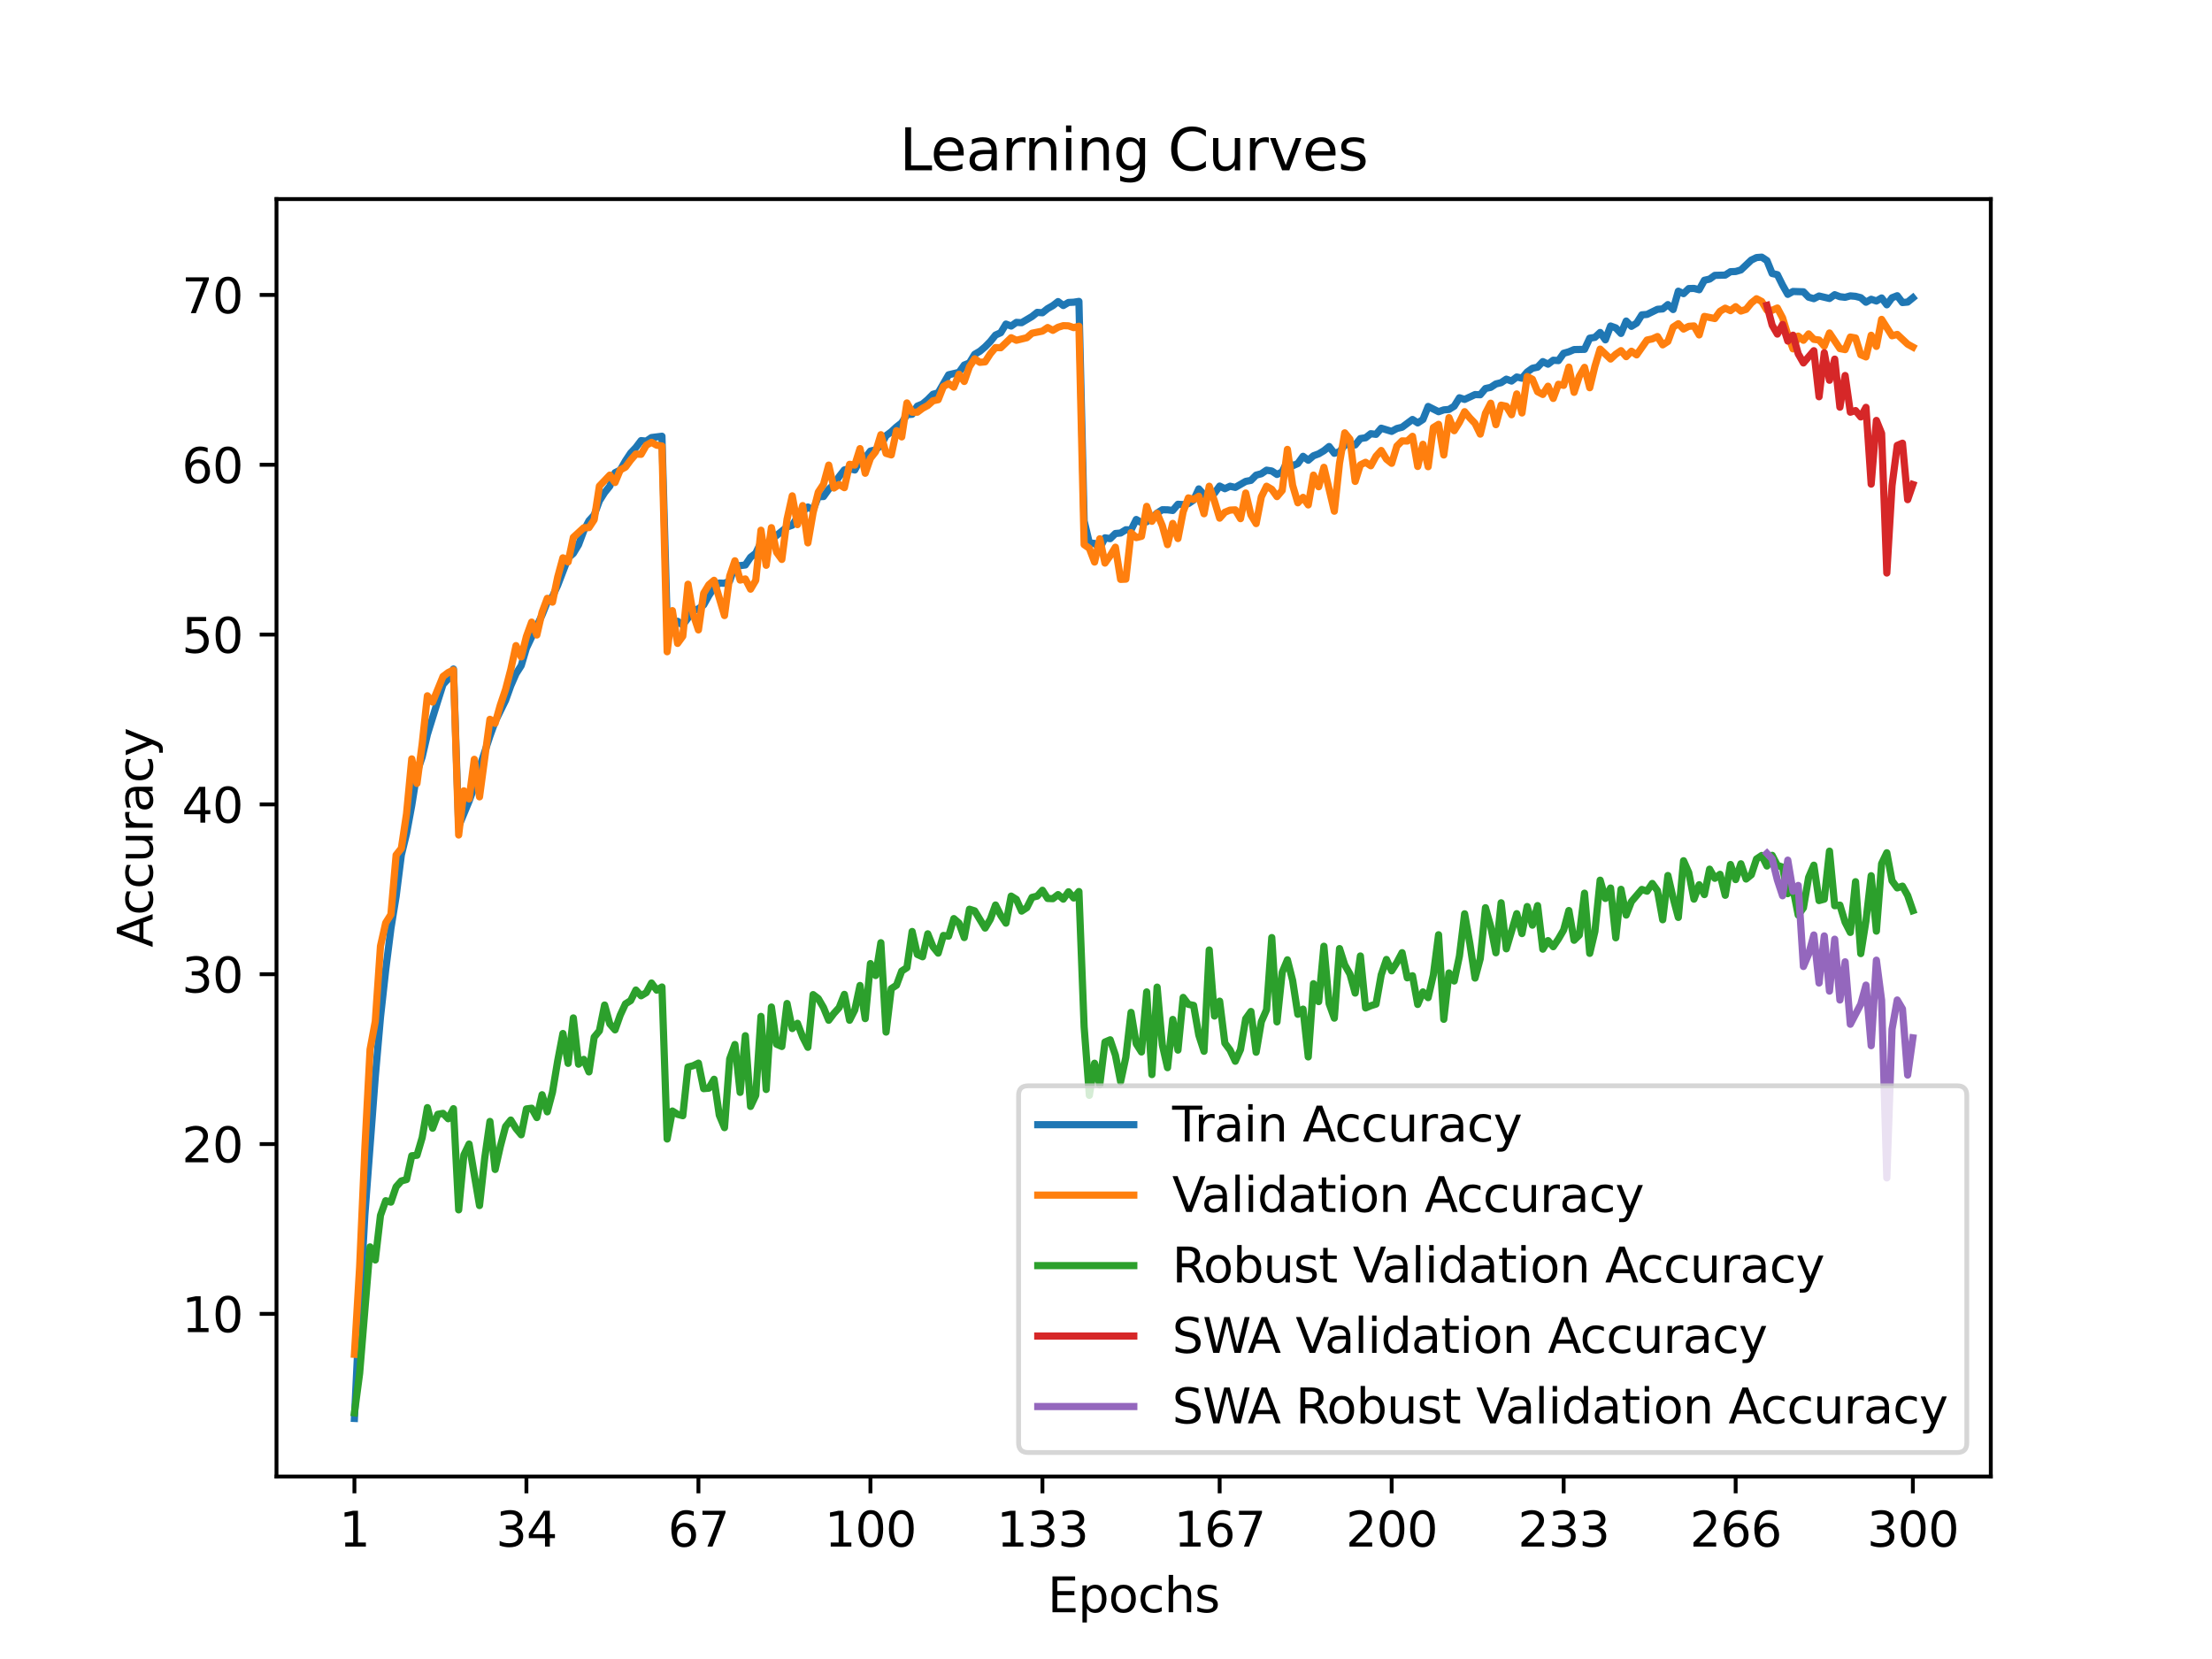 <?xml version="1.0" encoding="utf-8" standalone="no"?>
<!DOCTYPE svg PUBLIC "-//W3C//DTD SVG 1.1//EN"
  "http://www.w3.org/Graphics/SVG/1.1/DTD/svg11.dtd">
<svg xmlns:xlink="http://www.w3.org/1999/xlink" width="460.8pt" height="345.6pt" viewBox="0 0 460.8 345.6" xmlns="http://www.w3.org/2000/svg" version="1.1">
 <defs>
  <style type="text/css">*{stroke-linejoin: round; stroke-linecap: butt}</style>
 </defs>
 <g id="figure_1">
  <g id="patch_1">
   <path d="M 0 345.6 
L 460.8 345.6 
L 460.8 0 
L 0 0 
z
" style="fill: #ffffff"/>
  </g>
  <g id="axes_1">
   <g id="patch_2">
    <path d="M 57.6 307.584 
L 414.72 307.584 
L 414.72 41.472 
L 57.6 41.472 
z
" style="fill: #ffffff"/>
   </g>
   <g id="matplotlib.axis_1">
    <g id="xtick_1">
     <g id="line2d_1">
      <defs>
       <path id="mf28773d4f6" d="M 0 0 
L 0 3.5 
" style="stroke: #000000; stroke-width: 0.8"/>
      </defs>
      <g>
       <use xlink:href="#mf28773d4f6" x="73.833" y="307.584" style="stroke: #000000; stroke-width: 0.8"/>
      </g>
     </g>
     <g id="text_1">
      <!-- 1 -->
      <g transform="translate(70.651 322.182) scale(0.1 -0.1)">
       <defs>
        <path id="DejaVuSans-31" d="M 794 531 
L 1825 531 
L 1825 4091 
L 703 3866 
L 703 4441 
L 1819 4666 
L 2450 4666 
L 2450 531 
L 3481 531 
L 3481 0 
L 794 0 
L 794 531 
z
" transform="scale(0.016)"/>
       </defs>
       <use xlink:href="#DejaVuSans-31"/>
      </g>
     </g>
    </g>
    <g id="xtick_2">
     <g id="line2d_2">
      <g>
       <use xlink:href="#mf28773d4f6" x="109.664" y="307.584" style="stroke: #000000; stroke-width: 0.8"/>
      </g>
     </g>
     <g id="text_2">
      <!-- 34 -->
      <g transform="translate(103.302 322.182) scale(0.1 -0.1)">
       <defs>
        <path id="DejaVuSans-33" d="M 2597 2516 
Q 3050 2419 3304 2112 
Q 3559 1806 3559 1356 
Q 3559 666 3084 287 
Q 2609 -91 1734 -91 
Q 1441 -91 1130 -33 
Q 819 25 488 141 
L 488 750 
Q 750 597 1062 519 
Q 1375 441 1716 441 
Q 2309 441 2620 675 
Q 2931 909 2931 1356 
Q 2931 1769 2642 2001 
Q 2353 2234 1838 2234 
L 1294 2234 
L 1294 2753 
L 1863 2753 
Q 2328 2753 2575 2939 
Q 2822 3125 2822 3475 
Q 2822 3834 2567 4026 
Q 2313 4219 1838 4219 
Q 1578 4219 1281 4162 
Q 984 4106 628 3988 
L 628 4550 
Q 988 4650 1302 4700 
Q 1616 4750 1894 4750 
Q 2613 4750 3031 4423 
Q 3450 4097 3450 3541 
Q 3450 3153 3228 2886 
Q 3006 2619 2597 2516 
z
" transform="scale(0.016)"/>
        <path id="DejaVuSans-34" d="M 2419 4116 
L 825 1625 
L 2419 1625 
L 2419 4116 
z
M 2253 4666 
L 3047 4666 
L 3047 1625 
L 3713 1625 
L 3713 1100 
L 3047 1100 
L 3047 0 
L 2419 0 
L 2419 1100 
L 313 1100 
L 313 1709 
L 2253 4666 
z
" transform="scale(0.016)"/>
       </defs>
       <use xlink:href="#DejaVuSans-33"/>
       <use xlink:href="#DejaVuSans-34" x="63.623"/>
      </g>
     </g>
    </g>
    <g id="xtick_3">
     <g id="line2d_3">
      <g>
       <use xlink:href="#mf28773d4f6" x="145.496" y="307.584" style="stroke: #000000; stroke-width: 0.8"/>
      </g>
     </g>
     <g id="text_3">
      <!-- 67 -->
      <g transform="translate(139.133 322.182) scale(0.1 -0.1)">
       <defs>
        <path id="DejaVuSans-36" d="M 2113 2584 
Q 1688 2584 1439 2293 
Q 1191 2003 1191 1497 
Q 1191 994 1439 701 
Q 1688 409 2113 409 
Q 2538 409 2786 701 
Q 3034 994 3034 1497 
Q 3034 2003 2786 2293 
Q 2538 2584 2113 2584 
z
M 3366 4563 
L 3366 3988 
Q 3128 4100 2886 4159 
Q 2644 4219 2406 4219 
Q 1781 4219 1451 3797 
Q 1122 3375 1075 2522 
Q 1259 2794 1537 2939 
Q 1816 3084 2150 3084 
Q 2853 3084 3261 2657 
Q 3669 2231 3669 1497 
Q 3669 778 3244 343 
Q 2819 -91 2113 -91 
Q 1303 -91 875 529 
Q 447 1150 447 2328 
Q 447 3434 972 4092 
Q 1497 4750 2381 4750 
Q 2619 4750 2861 4703 
Q 3103 4656 3366 4563 
z
" transform="scale(0.016)"/>
        <path id="DejaVuSans-37" d="M 525 4666 
L 3525 4666 
L 3525 4397 
L 1831 0 
L 1172 0 
L 2766 4134 
L 525 4134 
L 525 4666 
z
" transform="scale(0.016)"/>
       </defs>
       <use xlink:href="#DejaVuSans-36"/>
       <use xlink:href="#DejaVuSans-37" x="63.623"/>
      </g>
     </g>
    </g>
    <g id="xtick_4">
     <g id="line2d_4">
      <g>
       <use xlink:href="#mf28773d4f6" x="181.327" y="307.584" style="stroke: #000000; stroke-width: 0.8"/>
      </g>
     </g>
     <g id="text_4">
      <!-- 100 -->
      <g transform="translate(171.783 322.182) scale(0.1 -0.1)">
       <defs>
        <path id="DejaVuSans-30" d="M 2034 4250 
Q 1547 4250 1301 3770 
Q 1056 3291 1056 2328 
Q 1056 1369 1301 889 
Q 1547 409 2034 409 
Q 2525 409 2770 889 
Q 3016 1369 3016 2328 
Q 3016 3291 2770 3770 
Q 2525 4250 2034 4250 
z
M 2034 4750 
Q 2819 4750 3233 4129 
Q 3647 3509 3647 2328 
Q 3647 1150 3233 529 
Q 2819 -91 2034 -91 
Q 1250 -91 836 529 
Q 422 1150 422 2328 
Q 422 3509 836 4129 
Q 1250 4750 2034 4750 
z
" transform="scale(0.016)"/>
       </defs>
       <use xlink:href="#DejaVuSans-31"/>
       <use xlink:href="#DejaVuSans-30" x="63.623"/>
       <use xlink:href="#DejaVuSans-30" x="127.246"/>
      </g>
     </g>
    </g>
    <g id="xtick_5">
     <g id="line2d_5">
      <g>
       <use xlink:href="#mf28773d4f6" x="217.158" y="307.584" style="stroke: #000000; stroke-width: 0.8"/>
      </g>
     </g>
     <g id="text_5">
      <!-- 133 -->
      <g transform="translate(207.615 322.182) scale(0.1 -0.1)">
       <use xlink:href="#DejaVuSans-31"/>
       <use xlink:href="#DejaVuSans-33" x="63.623"/>
       <use xlink:href="#DejaVuSans-33" x="127.246"/>
      </g>
     </g>
    </g>
    <g id="xtick_6">
     <g id="line2d_6">
      <g>
       <use xlink:href="#mf28773d4f6" x="254.076" y="307.584" style="stroke: #000000; stroke-width: 0.8"/>
      </g>
     </g>
     <g id="text_6">
      <!-- 167 -->
      <g transform="translate(244.532 322.182) scale(0.1 -0.1)">
       <use xlink:href="#DejaVuSans-31"/>
       <use xlink:href="#DejaVuSans-36" x="63.623"/>
       <use xlink:href="#DejaVuSans-37" x="127.246"/>
      </g>
     </g>
    </g>
    <g id="xtick_7">
     <g id="line2d_7">
      <g>
       <use xlink:href="#mf28773d4f6" x="289.907" y="307.584" style="stroke: #000000; stroke-width: 0.8"/>
      </g>
     </g>
     <g id="text_7">
      <!-- 200 -->
      <g transform="translate(280.363 322.182) scale(0.1 -0.1)">
       <defs>
        <path id="DejaVuSans-32" d="M 1228 531 
L 3431 531 
L 3431 0 
L 469 0 
L 469 531 
Q 828 903 1448 1529 
Q 2069 2156 2228 2338 
Q 2531 2678 2651 2914 
Q 2772 3150 2772 3378 
Q 2772 3750 2511 3984 
Q 2250 4219 1831 4219 
Q 1534 4219 1204 4116 
Q 875 4013 500 3803 
L 500 4441 
Q 881 4594 1212 4672 
Q 1544 4750 1819 4750 
Q 2544 4750 2975 4387 
Q 3406 4025 3406 3419 
Q 3406 3131 3298 2873 
Q 3191 2616 2906 2266 
Q 2828 2175 2409 1742 
Q 1991 1309 1228 531 
z
" transform="scale(0.016)"/>
       </defs>
       <use xlink:href="#DejaVuSans-32"/>
       <use xlink:href="#DejaVuSans-30" x="63.623"/>
       <use xlink:href="#DejaVuSans-30" x="127.246"/>
      </g>
     </g>
    </g>
    <g id="xtick_8">
     <g id="line2d_8">
      <g>
       <use xlink:href="#mf28773d4f6" x="325.739" y="307.584" style="stroke: #000000; stroke-width: 0.8"/>
      </g>
     </g>
     <g id="text_8">
      <!-- 233 -->
      <g transform="translate(316.195 322.182) scale(0.1 -0.1)">
       <use xlink:href="#DejaVuSans-32"/>
       <use xlink:href="#DejaVuSans-33" x="63.623"/>
       <use xlink:href="#DejaVuSans-33" x="127.246"/>
      </g>
     </g>
    </g>
    <g id="xtick_9">
     <g id="line2d_9">
      <g>
       <use xlink:href="#mf28773d4f6" x="361.57" y="307.584" style="stroke: #000000; stroke-width: 0.8"/>
      </g>
     </g>
     <g id="text_9">
      <!-- 266 -->
      <g transform="translate(352.026 322.182) scale(0.1 -0.1)">
       <use xlink:href="#DejaVuSans-32"/>
       <use xlink:href="#DejaVuSans-36" x="63.623"/>
       <use xlink:href="#DejaVuSans-36" x="127.246"/>
      </g>
     </g>
    </g>
    <g id="xtick_10">
     <g id="line2d_10">
      <g>
       <use xlink:href="#mf28773d4f6" x="398.487" y="307.584" style="stroke: #000000; stroke-width: 0.8"/>
      </g>
     </g>
     <g id="text_10">
      <!-- 300 -->
      <g transform="translate(388.944 322.182) scale(0.1 -0.1)">
       <use xlink:href="#DejaVuSans-33"/>
       <use xlink:href="#DejaVuSans-30" x="63.623"/>
       <use xlink:href="#DejaVuSans-30" x="127.246"/>
      </g>
     </g>
    </g>
    <g id="text_11">
     <!-- Epochs -->
     <g transform="translate(218.244 335.861) scale(0.1 -0.1)">
      <defs>
       <path id="DejaVuSans-45" d="M 628 4666 
L 3578 4666 
L 3578 4134 
L 1259 4134 
L 1259 2753 
L 3481 2753 
L 3481 2222 
L 1259 2222 
L 1259 531 
L 3634 531 
L 3634 0 
L 628 0 
L 628 4666 
z
" transform="scale(0.016)"/>
       <path id="DejaVuSans-70" d="M 1159 525 
L 1159 -1331 
L 581 -1331 
L 581 3500 
L 1159 3500 
L 1159 2969 
Q 1341 3281 1617 3432 
Q 1894 3584 2278 3584 
Q 2916 3584 3314 3078 
Q 3713 2572 3713 1747 
Q 3713 922 3314 415 
Q 2916 -91 2278 -91 
Q 1894 -91 1617 61 
Q 1341 213 1159 525 
z
M 3116 1747 
Q 3116 2381 2855 2742 
Q 2594 3103 2138 3103 
Q 1681 3103 1420 2742 
Q 1159 2381 1159 1747 
Q 1159 1113 1420 752 
Q 1681 391 2138 391 
Q 2594 391 2855 752 
Q 3116 1113 3116 1747 
z
" transform="scale(0.016)"/>
       <path id="DejaVuSans-6f" d="M 1959 3097 
Q 1497 3097 1228 2736 
Q 959 2375 959 1747 
Q 959 1119 1226 758 
Q 1494 397 1959 397 
Q 2419 397 2687 759 
Q 2956 1122 2956 1747 
Q 2956 2369 2687 2733 
Q 2419 3097 1959 3097 
z
M 1959 3584 
Q 2709 3584 3137 3096 
Q 3566 2609 3566 1747 
Q 3566 888 3137 398 
Q 2709 -91 1959 -91 
Q 1206 -91 779 398 
Q 353 888 353 1747 
Q 353 2609 779 3096 
Q 1206 3584 1959 3584 
z
" transform="scale(0.016)"/>
       <path id="DejaVuSans-63" d="M 3122 3366 
L 3122 2828 
Q 2878 2963 2633 3030 
Q 2388 3097 2138 3097 
Q 1578 3097 1268 2742 
Q 959 2388 959 1747 
Q 959 1106 1268 751 
Q 1578 397 2138 397 
Q 2388 397 2633 464 
Q 2878 531 3122 666 
L 3122 134 
Q 2881 22 2623 -34 
Q 2366 -91 2075 -91 
Q 1284 -91 818 406 
Q 353 903 353 1747 
Q 353 2603 823 3093 
Q 1294 3584 2113 3584 
Q 2378 3584 2631 3529 
Q 2884 3475 3122 3366 
z
" transform="scale(0.016)"/>
       <path id="DejaVuSans-68" d="M 3513 2113 
L 3513 0 
L 2938 0 
L 2938 2094 
Q 2938 2591 2744 2837 
Q 2550 3084 2163 3084 
Q 1697 3084 1428 2787 
Q 1159 2491 1159 1978 
L 1159 0 
L 581 0 
L 581 4863 
L 1159 4863 
L 1159 2956 
Q 1366 3272 1645 3428 
Q 1925 3584 2291 3584 
Q 2894 3584 3203 3211 
Q 3513 2838 3513 2113 
z
" transform="scale(0.016)"/>
       <path id="DejaVuSans-73" d="M 2834 3397 
L 2834 2853 
Q 2591 2978 2328 3040 
Q 2066 3103 1784 3103 
Q 1356 3103 1142 2972 
Q 928 2841 928 2578 
Q 928 2378 1081 2264 
Q 1234 2150 1697 2047 
L 1894 2003 
Q 2506 1872 2764 1633 
Q 3022 1394 3022 966 
Q 3022 478 2636 193 
Q 2250 -91 1575 -91 
Q 1294 -91 989 -36 
Q 684 19 347 128 
L 347 722 
Q 666 556 975 473 
Q 1284 391 1588 391 
Q 1994 391 2212 530 
Q 2431 669 2431 922 
Q 2431 1156 2273 1281 
Q 2116 1406 1581 1522 
L 1381 1569 
Q 847 1681 609 1914 
Q 372 2147 372 2553 
Q 372 3047 722 3315 
Q 1072 3584 1716 3584 
Q 2034 3584 2315 3537 
Q 2597 3491 2834 3397 
z
" transform="scale(0.016)"/>
      </defs>
      <use xlink:href="#DejaVuSans-45"/>
      <use xlink:href="#DejaVuSans-70" x="63.184"/>
      <use xlink:href="#DejaVuSans-6f" x="126.66"/>
      <use xlink:href="#DejaVuSans-63" x="187.842"/>
      <use xlink:href="#DejaVuSans-68" x="242.822"/>
      <use xlink:href="#DejaVuSans-73" x="306.201"/>
     </g>
    </g>
   </g>
   <g id="matplotlib.axis_2">
    <g id="ytick_1">
     <g id="line2d_11">
      <defs>
       <path id="m5e76822a3d" d="M 0 0 
L -3.5 0 
" style="stroke: #000000; stroke-width: 0.8"/>
      </defs>
      <g>
       <use xlink:href="#m5e76822a3d" x="57.6" y="273.704" style="stroke: #000000; stroke-width: 0.8"/>
      </g>
     </g>
     <g id="text_12">
      <!-- 10 -->
      <g transform="translate(37.875 277.504) scale(0.1 -0.1)">
       <use xlink:href="#DejaVuSans-31"/>
       <use xlink:href="#DejaVuSans-30" x="63.623"/>
      </g>
     </g>
    </g>
    <g id="ytick_2">
     <g id="line2d_12">
      <g>
       <use xlink:href="#m5e76822a3d" x="57.6" y="238.327" style="stroke: #000000; stroke-width: 0.8"/>
      </g>
     </g>
     <g id="text_13">
      <!-- 20 -->
      <g transform="translate(37.875 242.126) scale(0.1 -0.1)">
       <use xlink:href="#DejaVuSans-32"/>
       <use xlink:href="#DejaVuSans-30" x="63.623"/>
      </g>
     </g>
    </g>
    <g id="ytick_3">
     <g id="line2d_13">
      <g>
       <use xlink:href="#m5e76822a3d" x="57.6" y="202.949" style="stroke: #000000; stroke-width: 0.8"/>
      </g>
     </g>
     <g id="text_14">
      <!-- 30 -->
      <g transform="translate(37.875 206.749) scale(0.1 -0.1)">
       <use xlink:href="#DejaVuSans-33"/>
       <use xlink:href="#DejaVuSans-30" x="63.623"/>
      </g>
     </g>
    </g>
    <g id="ytick_4">
     <g id="line2d_14">
      <g>
       <use xlink:href="#m5e76822a3d" x="57.6" y="167.572" style="stroke: #000000; stroke-width: 0.8"/>
      </g>
     </g>
     <g id="text_15">
      <!-- 40 -->
      <g transform="translate(37.875 171.371) scale(0.1 -0.1)">
       <use xlink:href="#DejaVuSans-34"/>
       <use xlink:href="#DejaVuSans-30" x="63.623"/>
      </g>
     </g>
    </g>
    <g id="ytick_5">
     <g id="line2d_15">
      <g>
       <use xlink:href="#m5e76822a3d" x="57.6" y="132.194" style="stroke: #000000; stroke-width: 0.8"/>
      </g>
     </g>
     <g id="text_16">
      <!-- 50 -->
      <g transform="translate(37.875 135.994) scale(0.1 -0.1)">
       <defs>
        <path id="DejaVuSans-35" d="M 691 4666 
L 3169 4666 
L 3169 4134 
L 1269 4134 
L 1269 2991 
Q 1406 3038 1543 3061 
Q 1681 3084 1819 3084 
Q 2600 3084 3056 2656 
Q 3513 2228 3513 1497 
Q 3513 744 3044 326 
Q 2575 -91 1722 -91 
Q 1428 -91 1123 -41 
Q 819 9 494 109 
L 494 744 
Q 775 591 1075 516 
Q 1375 441 1709 441 
Q 2250 441 2565 725 
Q 2881 1009 2881 1497 
Q 2881 1984 2565 2268 
Q 2250 2553 1709 2553 
Q 1456 2553 1204 2497 
Q 953 2441 691 2322 
L 691 4666 
z
" transform="scale(0.016)"/>
       </defs>
       <use xlink:href="#DejaVuSans-35"/>
       <use xlink:href="#DejaVuSans-30" x="63.623"/>
      </g>
     </g>
    </g>
    <g id="ytick_6">
     <g id="line2d_16">
      <g>
       <use xlink:href="#m5e76822a3d" x="57.6" y="96.817" style="stroke: #000000; stroke-width: 0.8"/>
      </g>
     </g>
     <g id="text_17">
      <!-- 60 -->
      <g transform="translate(37.875 100.616) scale(0.1 -0.1)">
       <use xlink:href="#DejaVuSans-36"/>
       <use xlink:href="#DejaVuSans-30" x="63.623"/>
      </g>
     </g>
    </g>
    <g id="ytick_7">
     <g id="line2d_17">
      <g>
       <use xlink:href="#m5e76822a3d" x="57.6" y="61.439" style="stroke: #000000; stroke-width: 0.8"/>
      </g>
     </g>
     <g id="text_18">
      <!-- 70 -->
      <g transform="translate(37.875 65.239) scale(0.1 -0.1)">
       <use xlink:href="#DejaVuSans-37"/>
       <use xlink:href="#DejaVuSans-30" x="63.623"/>
      </g>
     </g>
    </g>
    <g id="text_19">
     <!-- Accuracy -->
     <g transform="translate(31.795 197.356) rotate(-90) scale(0.1 -0.1)">
      <defs>
       <path id="DejaVuSans-41" d="M 2188 4044 
L 1331 1722 
L 3047 1722 
L 2188 4044 
z
M 1831 4666 
L 2547 4666 
L 4325 0 
L 3669 0 
L 3244 1197 
L 1141 1197 
L 716 0 
L 50 0 
L 1831 4666 
z
" transform="scale(0.016)"/>
       <path id="DejaVuSans-75" d="M 544 1381 
L 544 3500 
L 1119 3500 
L 1119 1403 
Q 1119 906 1312 657 
Q 1506 409 1894 409 
Q 2359 409 2629 706 
Q 2900 1003 2900 1516 
L 2900 3500 
L 3475 3500 
L 3475 0 
L 2900 0 
L 2900 538 
Q 2691 219 2414 64 
Q 2138 -91 1772 -91 
Q 1169 -91 856 284 
Q 544 659 544 1381 
z
M 1991 3584 
L 1991 3584 
z
" transform="scale(0.016)"/>
       <path id="DejaVuSans-72" d="M 2631 2963 
Q 2534 3019 2420 3045 
Q 2306 3072 2169 3072 
Q 1681 3072 1420 2755 
Q 1159 2438 1159 1844 
L 1159 0 
L 581 0 
L 581 3500 
L 1159 3500 
L 1159 2956 
Q 1341 3275 1631 3429 
Q 1922 3584 2338 3584 
Q 2397 3584 2469 3576 
Q 2541 3569 2628 3553 
L 2631 2963 
z
" transform="scale(0.016)"/>
       <path id="DejaVuSans-61" d="M 2194 1759 
Q 1497 1759 1228 1600 
Q 959 1441 959 1056 
Q 959 750 1161 570 
Q 1363 391 1709 391 
Q 2188 391 2477 730 
Q 2766 1069 2766 1631 
L 2766 1759 
L 2194 1759 
z
M 3341 1997 
L 3341 0 
L 2766 0 
L 2766 531 
Q 2569 213 2275 61 
Q 1981 -91 1556 -91 
Q 1019 -91 701 211 
Q 384 513 384 1019 
Q 384 1609 779 1909 
Q 1175 2209 1959 2209 
L 2766 2209 
L 2766 2266 
Q 2766 2663 2505 2880 
Q 2244 3097 1772 3097 
Q 1472 3097 1187 3025 
Q 903 2953 641 2809 
L 641 3341 
Q 956 3463 1253 3523 
Q 1550 3584 1831 3584 
Q 2591 3584 2966 3190 
Q 3341 2797 3341 1997 
z
" transform="scale(0.016)"/>
       <path id="DejaVuSans-79" d="M 2059 -325 
Q 1816 -950 1584 -1140 
Q 1353 -1331 966 -1331 
L 506 -1331 
L 506 -850 
L 844 -850 
Q 1081 -850 1212 -737 
Q 1344 -625 1503 -206 
L 1606 56 
L 191 3500 
L 800 3500 
L 1894 763 
L 2988 3500 
L 3597 3500 
L 2059 -325 
z
" transform="scale(0.016)"/>
      </defs>
      <use xlink:href="#DejaVuSans-41"/>
      <use xlink:href="#DejaVuSans-63" x="66.658"/>
      <use xlink:href="#DejaVuSans-63" x="121.639"/>
      <use xlink:href="#DejaVuSans-75" x="176.619"/>
      <use xlink:href="#DejaVuSans-72" x="239.998"/>
      <use xlink:href="#DejaVuSans-61" x="281.111"/>
      <use xlink:href="#DejaVuSans-63" x="342.391"/>
      <use xlink:href="#DejaVuSans-79" x="397.371"/>
     </g>
    </g>
   </g>
   <g id="line2d_18">
    <path d="M 73.833 295.488 
L 74.919 272.988 
L 76.004 253.11 
L 78.176 224.331 
L 79.262 211.9 
L 80.348 202.056 
L 81.433 193.42 
L 82.519 186.738 
L 83.605 178.119 
L 84.691 173.639 
L 85.777 167.771 
L 86.862 160.921 
L 87.948 157.679 
L 89.034 152.996 
L 91.206 146 
L 92.291 142.582 
L 93.377 141.393 
L 94.463 139.372 
L 95.549 172.14 
L 97.72 166.895 
L 98.806 163.884 
L 99.892 159.944 
L 102.064 153.324 
L 103.149 150.325 
L 105.321 145.886 
L 106.407 142.856 
L 107.493 140.358 
L 108.578 138.655 
L 109.664 135.011 
L 112.922 128.117 
L 114.007 125.402 
L 115.093 124.279 
L 116.179 121.913 
L 118.351 116.244 
L 119.436 115.284 
L 120.522 113.484 
L 121.608 110.579 
L 122.694 108.492 
L 123.78 107.289 
L 124.865 104.335 
L 125.951 102.614 
L 127.037 101.266 
L 128.123 98.471 
L 129.209 97.923 
L 130.294 96.017 
L 131.38 94.38 
L 132.466 93.222 
L 133.552 91.789 
L 134.638 91.895 
L 135.723 91.152 
L 137.895 90.878 
L 138.981 129.506 
L 140.067 131.513 
L 141.152 129.426 
L 142.238 130.222 
L 144.41 127.259 
L 145.496 126.813 
L 146.581 126.03 
L 147.667 124.075 
L 148.753 122.413 
L 149.839 121.466 
L 150.925 121.506 
L 152.01 121.033 
L 153.096 117.783 
L 154.182 117.831 
L 155.268 117.694 
L 156.354 116.089 
L 157.439 115.257 
L 158.525 112.967 
L 159.611 113.298 
L 163.954 109.787 
L 165.04 109.411 
L 166.126 107.757 
L 167.212 106.594 
L 168.297 105.626 
L 169.383 106.219 
L 170.469 103.472 
L 171.555 103.433 
L 172.641 101.911 
L 173.726 100.907 
L 174.812 99.285 
L 175.898 97.892 
L 176.984 97.631 
L 178.07 97.905 
L 179.155 95.809 
L 180.241 95.362 
L 181.327 93.969 
L 182.413 93.713 
L 183.499 92.793 
L 184.584 90.759 
L 185.67 89.954 
L 186.756 88.945 
L 187.842 88.096 
L 188.928 86.385 
L 190.013 86.301 
L 191.099 84.603 
L 192.185 84.156 
L 193.271 83.241 
L 194.357 82.135 
L 195.442 81.835 
L 197.614 78.076 
L 199.786 77.563 
L 200.871 76.046 
L 201.957 75.604 
L 203.043 73.808 
L 204.129 73.172 
L 205.215 72.252 
L 206.3 71.146 
L 207.386 69.797 
L 208.472 69.307 
L 209.558 67.511 
L 210.644 67.922 
L 211.729 67.157 
L 212.815 67.224 
L 214.987 65.937 
L 216.073 65.075 
L 217.158 65.154 
L 218.244 64.287 
L 219.33 63.668 
L 220.416 62.828 
L 221.502 63.646 
L 222.587 63.009 
L 223.673 62.956 
L 224.759 62.788 
L 225.845 108.527 
L 226.931 113.095 
L 228.016 113.206 
L 229.102 114.245 
L 230.188 112.038 
L 231.274 112.211 
L 232.36 111.14 
L 233.445 111.034 
L 234.531 110.362 
L 235.617 110.397 
L 236.703 108.222 
L 237.789 108.885 
L 238.875 108.682 
L 239.96 107.886 
L 241.046 106.882 
L 242.132 106.192 
L 243.218 106.205 
L 244.304 106.338 
L 245.389 105.051 
L 246.475 105.117 
L 247.561 104.91 
L 248.647 104.18 
L 249.733 101.849 
L 250.818 103.066 
L 251.904 103.322 
L 252.99 102.76 
L 254.076 101.261 
L 255.162 101.805 
L 256.247 101.292 
L 257.333 101.535 
L 259.505 100.28 
L 260.591 100.072 
L 261.676 98.979 
L 262.762 98.688 
L 263.848 97.945 
L 264.934 98.117 
L 266.02 98.838 
L 267.105 98.303 
L 268.191 96.052 
L 269.277 97.042 
L 270.363 96.56 
L 271.449 95.061 
L 272.534 95.875 
L 273.62 94.946 
L 274.706 94.544 
L 275.792 93.894 
L 276.878 93.018 
L 277.963 94.429 
L 279.049 94.102 
L 280.135 92.722 
L 281.221 92.496 
L 282.307 92.687 
L 283.392 91.36 
L 284.478 91.196 
L 285.564 90.347 
L 286.65 90.484 
L 287.736 89.202 
L 289.907 89.861 
L 290.993 89.264 
L 292.079 88.999 
L 294.25 87.384 
L 295.336 88.101 
L 296.422 87.384 
L 297.508 84.674 
L 299.679 85.766 
L 300.765 85.386 
L 301.851 85.293 
L 302.937 84.616 
L 304.023 82.865 
L 305.108 83.205 
L 307.28 82.197 
L 308.366 82.233 
L 309.452 80.932 
L 310.537 80.698 
L 311.623 79.982 
L 312.709 79.716 
L 313.795 78.987 
L 314.881 79.38 
L 315.966 78.536 
L 317.052 78.788 
L 318.138 77.501 
L 319.224 76.718 
L 320.31 76.484 
L 321.395 75.33 
L 322.481 75.865 
L 323.567 75.042 
L 324.653 75.117 
L 325.739 73.592 
L 326.824 73.282 
L 327.91 72.822 
L 330.082 72.778 
L 331.168 70.452 
L 332.253 70.275 
L 333.339 69.258 
L 334.425 70.792 
L 335.511 67.914 
L 336.597 68.307 
L 337.682 69.461 
L 338.768 66.883 
L 339.854 67.98 
L 340.94 67.312 
L 342.026 65.587 
L 343.111 65.499 
L 345.283 64.433 
L 346.369 64.354 
L 347.455 63.452 
L 348.54 64.482 
L 349.626 60.661 
L 350.712 61.17 
L 351.798 60.113 
L 352.884 60.082 
L 353.969 60.356 
L 355.055 58.384 
L 356.141 58.141 
L 357.227 57.362 
L 359.398 57.305 
L 360.484 56.602 
L 361.57 56.557 
L 362.656 56.235 
L 364.827 54.178 
L 365.913 53.656 
L 366.999 53.568 
L 368.085 54.284 
L 369.171 56.973 
L 370.256 57.216 
L 371.342 59.405 
L 372.428 61.32 
L 373.514 60.719 
L 375.685 60.785 
L 376.771 61.908 
L 377.857 62.218 
L 378.943 61.665 
L 381.114 62.178 
L 382.2 61.391 
L 383.286 61.807 
L 384.372 61.935 
L 385.458 61.634 
L 386.543 61.731 
L 387.629 62.014 
L 388.715 62.961 
L 389.801 62.342 
L 390.887 62.704 
L 391.972 62.072 
L 393.058 63.496 
L 394.144 62.032 
L 395.23 61.603 
L 396.316 63.027 
L 397.401 62.925 
L 398.487 62.041 
L 398.487 62.041 
" clip-path="url(#p0dac9e3a3c)" style="fill: none; stroke: #1f77b4; stroke-width: 1.5; stroke-linecap: square"/>
   </g>
   <g id="line2d_19">
    <path d="M 73.833 282.124 
L 74.919 263.922 
L 76.004 239.317 
L 77.09 218.639 
L 78.176 212.784 
L 79.262 197.077 
L 80.348 192.248 
L 81.433 190.514 
L 82.519 178.114 
L 83.605 176.735 
L 84.691 169.5 
L 85.777 158.091 
L 86.862 163.203 
L 87.948 154.96 
L 89.034 144.948 
L 90.12 146.257 
L 92.291 140.915 
L 93.377 140.101 
L 94.463 139.571 
L 95.549 173.94 
L 96.635 164.742 
L 97.72 166.422 
L 98.806 158.179 
L 99.892 165.998 
L 102.064 149.848 
L 103.149 150.679 
L 104.235 146.841 
L 105.321 143.621 
L 106.407 139.465 
L 107.493 134.494 
L 108.578 136.847 
L 109.664 132.584 
L 110.75 129.594 
L 111.836 132.283 
L 112.922 127.56 
L 114.007 124.641 
L 115.093 125.437 
L 116.179 120.201 
L 117.265 116.204 
L 118.351 117.071 
L 119.436 111.941 
L 121.608 109.942 
L 122.694 109.907 
L 123.78 108.262 
L 124.865 101.257 
L 127.037 98.975 
L 128.123 100.514 
L 129.209 97.896 
L 130.294 97.312 
L 131.38 95.844 
L 132.466 94.588 
L 133.552 94.641 
L 134.638 92.749 
L 135.723 92.147 
L 136.809 92.749 
L 137.895 92.908 
L 138.981 135.768 
L 140.067 127.206 
L 141.152 134.034 
L 142.238 132.531 
L 143.324 121.705 
L 144.41 127.967 
L 145.496 131.222 
L 146.581 123.598 
L 147.667 121.811 
L 148.753 120.891 
L 150.925 128.232 
L 152.01 120.007 
L 153.096 116.823 
L 154.182 120.838 
L 155.268 120.608 
L 156.354 122.731 
L 157.439 120.891 
L 158.525 110.455 
L 159.611 117.76 
L 160.697 109.924 
L 161.783 115.054 
L 162.868 116.54 
L 163.954 108.173 
L 165.04 103.291 
L 166.126 109.288 
L 167.212 105.325 
L 168.297 113.091 
L 169.383 106.811 
L 170.469 102.513 
L 171.555 100.868 
L 172.641 96.888 
L 173.726 101.664 
L 174.812 100.921 
L 175.898 101.593 
L 176.984 96.729 
L 178.07 96.888 
L 179.155 93.456 
L 180.241 98.586 
L 181.327 95.473 
L 182.413 94.093 
L 183.499 90.555 
L 184.584 94.447 
L 185.67 94.765 
L 186.756 89.724 
L 187.842 91.015 
L 188.928 83.94 
L 190.013 85.868 
L 191.099 85.868 
L 192.185 85.054 
L 193.271 84.47 
L 194.357 83.497 
L 195.442 83.267 
L 196.528 80.526 
L 197.614 79.907 
L 198.7 80.649 
L 199.786 77.961 
L 200.871 79.464 
L 201.957 76.386 
L 203.043 74.741 
L 204.129 75.484 
L 205.215 75.378 
L 206.3 73.698 
L 207.386 72.407 
L 208.472 72.442 
L 210.644 70.355 
L 211.729 70.885 
L 213.901 70.355 
L 214.987 69.417 
L 217.158 68.975 
L 218.244 68.232 
L 219.33 68.816 
L 220.416 68.179 
L 221.502 67.843 
L 222.587 67.878 
L 223.673 68.25 
L 224.759 67.967 
L 225.845 113.462 
L 226.931 114.223 
L 228.016 117.088 
L 229.102 112.242 
L 230.188 117.301 
L 231.274 115.762 
L 232.36 113.993 
L 233.445 120.697 
L 234.531 120.644 
L 235.617 110.968 
L 236.703 111.994 
L 237.789 111.729 
L 238.875 105.484 
L 239.96 108.598 
L 241.046 106.917 
L 242.132 109.517 
L 243.218 113.462 
L 244.304 109.04 
L 245.389 112.188 
L 246.475 106.617 
L 247.561 103.716 
L 248.647 104.052 
L 249.733 103.379 
L 250.818 107.023 
L 251.904 101.292 
L 252.99 104.37 
L 254.076 107.943 
L 255.162 106.705 
L 256.247 106.263 
L 257.333 106.21 
L 258.419 108.049 
L 259.505 102.707 
L 260.591 107.271 
L 261.676 109.075 
L 262.762 103.503 
L 263.848 101.292 
L 264.934 101.929 
L 266.02 103.45 
L 267.105 102.159 
L 268.191 93.615 
L 269.277 101.098 
L 270.363 104.742 
L 271.449 103.609 
L 272.534 105.184 
L 273.62 98.975 
L 274.706 101.398 
L 275.792 97.348 
L 277.963 106.493 
L 279.049 96.463 
L 280.135 90.166 
L 281.221 91.493 
L 282.307 100.284 
L 283.392 96.835 
L 284.478 96.304 
L 285.564 97.029 
L 286.65 95.048 
L 287.736 93.845 
L 288.821 95.65 
L 289.907 96.516 
L 290.993 92.925 
L 292.079 91.846 
L 293.165 91.882 
L 294.25 90.891 
L 295.336 97.171 
L 296.422 92.554 
L 297.508 97.224 
L 298.594 89.069 
L 299.679 88.397 
L 300.765 94.783 
L 301.851 87 
L 302.937 89.724 
L 304.023 87.99 
L 305.108 85.761 
L 306.194 87.07 
L 307.28 88.203 
L 308.366 90.431 
L 309.452 86.098 
L 310.537 83.993 
L 311.623 88.468 
L 312.709 84.399 
L 313.795 84.629 
L 314.881 86.398 
L 315.966 82.065 
L 317.052 86.027 
L 318.138 78.438 
L 319.224 79.004 
L 320.31 81.605 
L 321.395 82.171 
L 322.481 80.455 
L 323.567 83.002 
L 324.653 80.048 
L 325.739 80.278 
L 326.824 76.475 
L 327.91 81.728 
L 328.996 78.385 
L 330.082 76.528 
L 331.168 80.773 
L 332.253 76.298 
L 333.339 72.725 
L 335.511 74.794 
L 336.597 73.786 
L 337.682 73.043 
L 338.768 74.299 
L 339.854 73.167 
L 340.94 73.928 
L 343.111 70.832 
L 344.197 70.602 
L 345.283 70.107 
L 346.369 71.84 
L 347.455 71.133 
L 348.54 68.144 
L 349.626 67.436 
L 350.712 68.55 
L 351.798 67.984 
L 352.884 67.896 
L 353.969 69.771 
L 355.055 65.915 
L 357.227 66.357 
L 358.313 64.853 
L 359.398 64.199 
L 360.484 64.712 
L 361.57 63.881 
L 362.656 64.8 
L 363.742 64.447 
L 364.827 63.12 
L 365.913 62.235 
L 366.999 62.802 
L 368.085 64.606 
L 369.171 64.641 
L 370.256 64.164 
L 371.342 66.215 
L 372.428 69.736 
L 373.514 72.672 
L 374.6 70.019 
L 375.685 70.885 
L 376.771 69.559 
L 377.857 70.691 
L 378.943 70.832 
L 380.029 72.106 
L 381.114 69.364 
L 383.286 72.619 
L 384.372 72.831 
L 385.458 70.213 
L 386.543 70.408 
L 387.629 73.892 
L 388.715 74.352 
L 389.801 69.842 
L 390.887 72.159 
L 391.972 66.534 
L 394.144 69.948 
L 395.23 69.665 
L 397.401 71.699 
L 398.487 72.3 
L 398.487 72.3 
" clip-path="url(#p0dac9e3a3c)" style="fill: none; stroke: #ff7f0e; stroke-width: 1.5; stroke-linecap: square"/>
   </g>
   <g id="line2d_20">
    <path d="M 73.833 294.321 
L 74.919 286.099 
L 77.09 259.749 
L 78.176 262.481 
L 79.262 253.185 
L 80.348 250.136 
L 81.433 250.428 
L 82.519 247.232 
L 83.605 246.012 
L 84.691 245.72 
L 85.777 240.767 
L 86.862 240.669 
L 87.948 236.985 
L 89.034 230.739 
L 90.12 235.033 
L 91.206 232.13 
L 92.291 231.935 
L 93.377 233.057 
L 94.463 230.959 
L 95.549 252.039 
L 96.635 240.596 
L 97.72 238.327 
L 99.892 251.136 
L 100.978 241.23 
L 102.064 233.618 
L 103.149 243.621 
L 104.235 238.79 
L 105.321 234.667 
L 106.407 233.325 
L 107.493 235.082 
L 108.578 236.399 
L 109.664 231.007 
L 110.75 230.861 
L 111.836 232.813 
L 112.922 228.055 
L 114.007 231.617 
L 115.093 227.518 
L 116.179 220.98 
L 117.265 215.295 
L 118.351 221.516 
L 119.436 212.05 
L 120.522 221.687 
L 121.608 220.687 
L 122.694 223.298 
L 123.78 216.051 
L 124.865 214.734 
L 125.951 209.366 
L 127.037 213.294 
L 128.123 214.539 
L 129.209 211.464 
L 130.294 209.122 
L 131.38 208.439 
L 132.466 206.243 
L 133.552 207.439 
L 134.638 206.78 
L 135.723 204.779 
L 136.809 206.268 
L 137.895 205.609 
L 138.981 237.278 
L 140.067 231.447 
L 141.152 232.13 
L 142.238 232.422 
L 143.324 222.273 
L 144.41 222.004 
L 145.496 221.468 
L 146.581 226.786 
L 147.667 226.689 
L 148.753 224.835 
L 149.839 232.3 
L 150.925 234.911 
L 152.01 220.589 
L 153.096 217.588 
L 154.182 227.567 
L 155.268 215.758 
L 156.354 230.495 
L 157.439 228.177 
L 158.525 211.733 
L 159.611 226.957 
L 160.697 209.781 
L 161.783 217.54 
L 162.868 218.003 
L 163.954 209.049 
L 165.04 214.27 
L 166.126 213.172 
L 167.212 216.027 
L 168.297 218.174 
L 169.383 207.195 
L 170.469 208.024 
L 171.555 209.903 
L 172.641 212.538 
L 173.726 211.098 
L 174.812 209.903 
L 175.898 207.146 
L 176.984 212.538 
L 178.07 210.391 
L 179.155 205.292 
L 180.241 212.196 
L 181.327 200.729 
L 182.413 203.218 
L 183.499 196.386 
L 184.584 215.002 
L 185.67 205.95 
L 186.756 205.243 
L 187.842 202.291 
L 188.928 201.583 
L 190.013 194.044 
L 191.099 198.826 
L 192.185 199.314 
L 193.271 194.532 
L 194.357 197.216 
L 195.442 198.558 
L 196.528 194.874 
L 197.614 195.02 
L 198.7 191.36 
L 199.786 192.312 
L 200.871 195.313 
L 201.957 189.408 
L 203.043 189.75 
L 205.215 193.336 
L 206.3 191.507 
L 207.386 188.53 
L 208.472 190.677 
L 209.558 192.312 
L 210.644 186.676 
L 211.729 187.359 
L 212.815 189.799 
L 213.901 189.091 
L 214.987 186.944 
L 216.073 186.676 
L 217.158 185.456 
L 218.244 187.164 
L 219.33 187.213 
L 220.416 186.359 
L 221.502 187.31 
L 222.587 185.773 
L 223.673 187.066 
L 224.759 185.724 
L 225.845 213.929 
L 226.931 228.177 
L 228.016 221.492 
L 229.102 226.006 
L 230.188 217.076 
L 231.274 216.612 
L 232.36 219.809 
L 233.445 225.323 
L 234.531 220.272 
L 235.617 210.903 
L 236.703 217.442 
L 237.789 219.15 
L 238.875 206.634 
L 239.96 223.859 
L 241.046 205.633 
L 242.132 217.662 
L 243.218 222.419 
L 244.304 212.367 
L 245.389 218.759 
L 246.475 207.78 
L 247.561 209.22 
L 248.647 209.439 
L 249.733 215.636 
L 250.818 219.003 
L 251.904 197.899 
L 252.99 211.66 
L 254.076 208.561 
L 255.162 217.296 
L 256.247 218.759 
L 257.333 221.077 
L 258.419 218.637 
L 259.505 212.221 
L 260.591 210.708 
L 261.676 219.199 
L 262.762 212.831 
L 263.848 210.342 
L 264.934 195.313 
L 266.02 212.879 
L 267.105 202.559 
L 268.191 199.948 
L 269.277 204.242 
L 270.363 211.294 
L 271.449 210.22 
L 272.534 220.175 
L 273.62 204.926 
L 274.706 208.659 
L 275.792 197.118 
L 276.878 209.073 
L 277.963 212.099 
L 279.049 197.606 
L 280.135 200.998 
L 281.221 202.925 
L 282.307 206.877 
L 283.392 199.143 
L 284.478 209.976 
L 285.564 209.513 
L 286.65 209.171 
L 287.736 203.071 
L 288.821 199.875 
L 289.907 202.242 
L 290.993 200.51 
L 292.079 198.46 
L 293.165 203.706 
L 294.25 203.267 
L 295.336 209.244 
L 296.422 206.634 
L 297.508 207.829 
L 298.594 203.096 
L 299.679 194.727 
L 300.765 212.343 
L 301.851 202.681 
L 302.937 204.364 
L 304.023 199.192 
L 305.108 190.36 
L 306.194 196.533 
L 307.28 203.755 
L 308.366 199.704 
L 309.452 189.091 
L 310.537 192.97 
L 311.623 198.484 
L 312.709 188.066 
L 313.795 197.655 
L 315.966 190.335 
L 317.052 194.483 
L 318.138 188.847 
L 319.224 192.727 
L 320.31 188.652 
L 321.395 197.728 
L 322.481 195.947 
L 323.567 197.216 
L 324.653 195.606 
L 325.739 193.727 
L 326.824 189.677 
L 327.91 195.874 
L 328.996 194.8 
L 330.082 186.066 
L 331.168 198.606 
L 332.253 194.02 
L 333.339 183.358 
L 334.425 187.164 
L 335.511 184.992 
L 336.597 195.362 
L 337.682 185.261 
L 338.768 190.628 
L 339.854 187.822 
L 342.026 185.285 
L 343.111 185.651 
L 344.197 184.041 
L 345.283 185.553 
L 346.369 191.604 
L 347.455 182.382 
L 348.54 187.042 
L 349.626 191.116 
L 350.712 179.307 
L 351.798 181.772 
L 352.884 187.31 
L 353.969 184.309 
L 355.055 186.359 
L 356.141 181.064 
L 357.227 182.967 
L 358.313 182.138 
L 359.398 186.505 
L 360.484 180.088 
L 361.57 183.236 
L 362.656 179.942 
L 363.742 183.114 
L 364.827 182.235 
L 365.913 178.941 
L 366.999 178.21 
L 368.085 180.405 
L 369.171 178.185 
L 370.256 180.283 
L 371.342 180.625 
L 372.428 186.163 
L 373.514 185.114 
L 374.6 190.628 
L 375.685 189.116 
L 376.771 182.772 
L 377.857 180.235 
L 378.943 187.603 
L 380.029 187.31 
L 381.114 177.307 
L 382.2 188.676 
L 383.286 188.554 
L 384.372 192.117 
L 385.458 194.239 
L 386.543 183.675 
L 387.629 198.655 
L 388.715 191.824 
L 389.801 182.43 
L 390.887 193.971 
L 391.972 179.917 
L 393.058 177.648 
L 394.144 183.48 
L 395.23 184.968 
L 396.316 184.602 
L 397.401 186.554 
L 398.487 189.701 
L 398.487 189.701 
" clip-path="url(#p0dac9e3a3c)" style="fill: none; stroke: #2ca02c; stroke-width: 1.5; stroke-linecap: square"/>
   </g>
   <g id="line2d_21">
    <path d="M 368.085 63.615 
L 369.171 67.737 
L 370.256 69.594 
L 371.342 67.595 
L 372.428 71.044 
L 373.514 69.824 
L 374.6 73.698 
L 375.685 75.608 
L 377.857 73.061 
L 378.943 82.648 
L 380.029 73.486 
L 381.114 79.217 
L 382.2 74.812 
L 383.286 84.824 
L 384.372 78.226 
L 385.458 85.868 
L 386.543 85.532 
L 387.629 86.858 
L 388.715 84.859 
L 389.801 100.85 
L 390.887 87.583 
L 391.972 90.272 
L 393.058 119.37 
L 394.144 101.168 
L 395.23 92.784 
L 396.316 92.324 
L 397.401 104.087 
L 398.487 100.938 
L 398.487 100.938 
" clip-path="url(#p0dac9e3a3c)" style="fill: none; stroke: #d62728; stroke-width: 1.5; stroke-linecap: square"/>
   </g>
   <g id="line2d_22">
    <path d="M 368.085 177.77 
L 369.171 178.941 
L 370.256 183.309 
L 371.342 186.603 
L 372.428 179.185 
L 373.514 185.651 
L 374.6 184.455 
L 375.685 201.339 
L 376.771 198.753 
L 377.857 194.776 
L 378.943 204.779 
L 380.029 194.971 
L 381.114 206.463 
L 382.2 195.654 
L 383.286 208.317 
L 384.372 200.363 
L 385.458 213.367 
L 387.629 209.195 
L 388.715 205.218 
L 389.801 217.832 
L 390.887 200.022 
L 391.972 208.366 
L 393.058 245.378 
L 394.144 214.417 
L 395.23 208.317 
L 396.316 210.171 
L 397.401 223.956 
L 398.487 216.198 
L 398.487 216.198 
" clip-path="url(#p0dac9e3a3c)" style="fill: none; stroke: #9467bd; stroke-width: 1.5; stroke-linecap: square"/>
   </g>
   <g id="patch_3">
    <path d="M 57.6 307.584 
L 57.6 41.472 
" style="fill: none; stroke: #000000; stroke-width: 0.8; stroke-linejoin: miter; stroke-linecap: square"/>
   </g>
   <g id="patch_4">
    <path d="M 414.72 307.584 
L 414.72 41.472 
" style="fill: none; stroke: #000000; stroke-width: 0.8; stroke-linejoin: miter; stroke-linecap: square"/>
   </g>
   <g id="patch_5">
    <path d="M 57.6 307.584 
L 414.72 307.584 
" style="fill: none; stroke: #000000; stroke-width: 0.8; stroke-linejoin: miter; stroke-linecap: square"/>
   </g>
   <g id="patch_6">
    <path d="M 57.6 41.472 
L 414.72 41.472 
" style="fill: none; stroke: #000000; stroke-width: 0.8; stroke-linejoin: miter; stroke-linecap: square"/>
   </g>
   <g id="text_20">
    <!-- Learning Curves -->
    <g transform="translate(187.376 35.472) scale(0.12 -0.12)">
     <defs>
      <path id="DejaVuSans-4c" d="M 628 4666 
L 1259 4666 
L 1259 531 
L 3531 531 
L 3531 0 
L 628 0 
L 628 4666 
z
" transform="scale(0.016)"/>
      <path id="DejaVuSans-65" d="M 3597 1894 
L 3597 1613 
L 953 1613 
Q 991 1019 1311 708 
Q 1631 397 2203 397 
Q 2534 397 2845 478 
Q 3156 559 3463 722 
L 3463 178 
Q 3153 47 2828 -22 
Q 2503 -91 2169 -91 
Q 1331 -91 842 396 
Q 353 884 353 1716 
Q 353 2575 817 3079 
Q 1281 3584 2069 3584 
Q 2775 3584 3186 3129 
Q 3597 2675 3597 1894 
z
M 3022 2063 
Q 3016 2534 2758 2815 
Q 2500 3097 2075 3097 
Q 1594 3097 1305 2825 
Q 1016 2553 972 2059 
L 3022 2063 
z
" transform="scale(0.016)"/>
      <path id="DejaVuSans-6e" d="M 3513 2113 
L 3513 0 
L 2938 0 
L 2938 2094 
Q 2938 2591 2744 2837 
Q 2550 3084 2163 3084 
Q 1697 3084 1428 2787 
Q 1159 2491 1159 1978 
L 1159 0 
L 581 0 
L 581 3500 
L 1159 3500 
L 1159 2956 
Q 1366 3272 1645 3428 
Q 1925 3584 2291 3584 
Q 2894 3584 3203 3211 
Q 3513 2838 3513 2113 
z
" transform="scale(0.016)"/>
      <path id="DejaVuSans-69" d="M 603 3500 
L 1178 3500 
L 1178 0 
L 603 0 
L 603 3500 
z
M 603 4863 
L 1178 4863 
L 1178 4134 
L 603 4134 
L 603 4863 
z
" transform="scale(0.016)"/>
      <path id="DejaVuSans-67" d="M 2906 1791 
Q 2906 2416 2648 2759 
Q 2391 3103 1925 3103 
Q 1463 3103 1205 2759 
Q 947 2416 947 1791 
Q 947 1169 1205 825 
Q 1463 481 1925 481 
Q 2391 481 2648 825 
Q 2906 1169 2906 1791 
z
M 3481 434 
Q 3481 -459 3084 -895 
Q 2688 -1331 1869 -1331 
Q 1566 -1331 1297 -1286 
Q 1028 -1241 775 -1147 
L 775 -588 
Q 1028 -725 1275 -790 
Q 1522 -856 1778 -856 
Q 2344 -856 2625 -561 
Q 2906 -266 2906 331 
L 2906 616 
Q 2728 306 2450 153 
Q 2172 0 1784 0 
Q 1141 0 747 490 
Q 353 981 353 1791 
Q 353 2603 747 3093 
Q 1141 3584 1784 3584 
Q 2172 3584 2450 3431 
Q 2728 3278 2906 2969 
L 2906 3500 
L 3481 3500 
L 3481 434 
z
" transform="scale(0.016)"/>
      <path id="DejaVuSans-20" transform="scale(0.016)"/>
      <path id="DejaVuSans-43" d="M 4122 4306 
L 4122 3641 
Q 3803 3938 3442 4084 
Q 3081 4231 2675 4231 
Q 1875 4231 1450 3742 
Q 1025 3253 1025 2328 
Q 1025 1406 1450 917 
Q 1875 428 2675 428 
Q 3081 428 3442 575 
Q 3803 722 4122 1019 
L 4122 359 
Q 3791 134 3420 21 
Q 3050 -91 2638 -91 
Q 1578 -91 968 557 
Q 359 1206 359 2328 
Q 359 3453 968 4101 
Q 1578 4750 2638 4750 
Q 3056 4750 3426 4639 
Q 3797 4528 4122 4306 
z
" transform="scale(0.016)"/>
      <path id="DejaVuSans-76" d="M 191 3500 
L 800 3500 
L 1894 563 
L 2988 3500 
L 3597 3500 
L 2284 0 
L 1503 0 
L 191 3500 
z
" transform="scale(0.016)"/>
     </defs>
     <use xlink:href="#DejaVuSans-4c"/>
     <use xlink:href="#DejaVuSans-65" x="53.963"/>
     <use xlink:href="#DejaVuSans-61" x="115.486"/>
     <use xlink:href="#DejaVuSans-72" x="176.766"/>
     <use xlink:href="#DejaVuSans-6e" x="216.129"/>
     <use xlink:href="#DejaVuSans-69" x="279.508"/>
     <use xlink:href="#DejaVuSans-6e" x="307.291"/>
     <use xlink:href="#DejaVuSans-67" x="370.67"/>
     <use xlink:href="#DejaVuSans-20" x="434.146"/>
     <use xlink:href="#DejaVuSans-43" x="465.934"/>
     <use xlink:href="#DejaVuSans-75" x="535.758"/>
     <use xlink:href="#DejaVuSans-72" x="599.137"/>
     <use xlink:href="#DejaVuSans-76" x="640.25"/>
     <use xlink:href="#DejaVuSans-65" x="699.43"/>
     <use xlink:href="#DejaVuSans-73" x="760.953"/>
    </g>
   </g>
   <g id="legend_1">
    <g id="patch_7">
     <path d="M 214.189 302.584 
L 407.72 302.584 
Q 409.72 302.584 409.72 300.584 
L 409.72 228.193 
Q 409.72 226.193 407.72 226.193 
L 214.189 226.193 
Q 212.189 226.193 212.189 228.193 
L 212.189 300.584 
Q 212.189 302.584 214.189 302.584 
z
" style="fill: #ffffff; opacity: 0.8; stroke: #cccccc; stroke-linejoin: miter"/>
    </g>
    <g id="line2d_23">
     <path d="M 216.189 234.292 
L 226.189 234.292 
L 236.189 234.292 
" style="fill: none; stroke: #1f77b4; stroke-width: 1.5; stroke-linecap: square"/>
    </g>
    <g id="text_21">
     <!-- Train Accuracy -->
     <g transform="translate(244.189 237.792) scale(0.1 -0.1)">
      <defs>
       <path id="DejaVuSans-54" d="M -19 4666 
L 3928 4666 
L 3928 4134 
L 2272 4134 
L 2272 0 
L 1638 0 
L 1638 4134 
L -19 4134 
L -19 4666 
z
" transform="scale(0.016)"/>
      </defs>
      <use xlink:href="#DejaVuSans-54"/>
      <use xlink:href="#DejaVuSans-72" x="46.334"/>
      <use xlink:href="#DejaVuSans-61" x="87.447"/>
      <use xlink:href="#DejaVuSans-69" x="148.727"/>
      <use xlink:href="#DejaVuSans-6e" x="176.51"/>
      <use xlink:href="#DejaVuSans-20" x="239.889"/>
      <use xlink:href="#DejaVuSans-41" x="271.676"/>
      <use xlink:href="#DejaVuSans-63" x="338.334"/>
      <use xlink:href="#DejaVuSans-63" x="393.314"/>
      <use xlink:href="#DejaVuSans-75" x="448.295"/>
      <use xlink:href="#DejaVuSans-72" x="511.674"/>
      <use xlink:href="#DejaVuSans-61" x="552.787"/>
      <use xlink:href="#DejaVuSans-63" x="614.066"/>
      <use xlink:href="#DejaVuSans-79" x="669.047"/>
     </g>
    </g>
    <g id="line2d_24">
     <path d="M 216.189 248.97 
L 226.189 248.97 
L 236.189 248.97 
" style="fill: none; stroke: #ff7f0e; stroke-width: 1.5; stroke-linecap: square"/>
    </g>
    <g id="text_22">
     <!-- Validation Accuracy -->
     <g transform="translate(244.189 252.47) scale(0.1 -0.1)">
      <defs>
       <path id="DejaVuSans-56" d="M 1831 0 
L 50 4666 
L 709 4666 
L 2188 738 
L 3669 4666 
L 4325 4666 
L 2547 0 
L 1831 0 
z
" transform="scale(0.016)"/>
       <path id="DejaVuSans-6c" d="M 603 4863 
L 1178 4863 
L 1178 0 
L 603 0 
L 603 4863 
z
" transform="scale(0.016)"/>
       <path id="DejaVuSans-64" d="M 2906 2969 
L 2906 4863 
L 3481 4863 
L 3481 0 
L 2906 0 
L 2906 525 
Q 2725 213 2448 61 
Q 2172 -91 1784 -91 
Q 1150 -91 751 415 
Q 353 922 353 1747 
Q 353 2572 751 3078 
Q 1150 3584 1784 3584 
Q 2172 3584 2448 3432 
Q 2725 3281 2906 2969 
z
M 947 1747 
Q 947 1113 1208 752 
Q 1469 391 1925 391 
Q 2381 391 2643 752 
Q 2906 1113 2906 1747 
Q 2906 2381 2643 2742 
Q 2381 3103 1925 3103 
Q 1469 3103 1208 2742 
Q 947 2381 947 1747 
z
" transform="scale(0.016)"/>
       <path id="DejaVuSans-74" d="M 1172 4494 
L 1172 3500 
L 2356 3500 
L 2356 3053 
L 1172 3053 
L 1172 1153 
Q 1172 725 1289 603 
Q 1406 481 1766 481 
L 2356 481 
L 2356 0 
L 1766 0 
Q 1100 0 847 248 
Q 594 497 594 1153 
L 594 3053 
L 172 3053 
L 172 3500 
L 594 3500 
L 594 4494 
L 1172 4494 
z
" transform="scale(0.016)"/>
      </defs>
      <use xlink:href="#DejaVuSans-56"/>
      <use xlink:href="#DejaVuSans-61" x="60.658"/>
      <use xlink:href="#DejaVuSans-6c" x="121.938"/>
      <use xlink:href="#DejaVuSans-69" x="149.721"/>
      <use xlink:href="#DejaVuSans-64" x="177.504"/>
      <use xlink:href="#DejaVuSans-61" x="240.98"/>
      <use xlink:href="#DejaVuSans-74" x="302.26"/>
      <use xlink:href="#DejaVuSans-69" x="341.469"/>
      <use xlink:href="#DejaVuSans-6f" x="369.252"/>
      <use xlink:href="#DejaVuSans-6e" x="430.434"/>
      <use xlink:href="#DejaVuSans-20" x="493.812"/>
      <use xlink:href="#DejaVuSans-41" x="525.6"/>
      <use xlink:href="#DejaVuSans-63" x="592.258"/>
      <use xlink:href="#DejaVuSans-63" x="647.238"/>
      <use xlink:href="#DejaVuSans-75" x="702.219"/>
      <use xlink:href="#DejaVuSans-72" x="765.598"/>
      <use xlink:href="#DejaVuSans-61" x="806.711"/>
      <use xlink:href="#DejaVuSans-63" x="867.99"/>
      <use xlink:href="#DejaVuSans-79" x="922.971"/>
     </g>
    </g>
    <g id="line2d_25">
     <path d="M 216.189 263.648 
L 226.189 263.648 
L 236.189 263.648 
" style="fill: none; stroke: #2ca02c; stroke-width: 1.5; stroke-linecap: square"/>
    </g>
    <g id="text_23">
     <!-- Robust Validation Accuracy -->
     <g transform="translate(244.189 267.148) scale(0.1 -0.1)">
      <defs>
       <path id="DejaVuSans-52" d="M 2841 2188 
Q 3044 2119 3236 1894 
Q 3428 1669 3622 1275 
L 4263 0 
L 3584 0 
L 2988 1197 
Q 2756 1666 2539 1819 
Q 2322 1972 1947 1972 
L 1259 1972 
L 1259 0 
L 628 0 
L 628 4666 
L 2053 4666 
Q 2853 4666 3247 4331 
Q 3641 3997 3641 3322 
Q 3641 2881 3436 2590 
Q 3231 2300 2841 2188 
z
M 1259 4147 
L 1259 2491 
L 2053 2491 
Q 2509 2491 2742 2702 
Q 2975 2913 2975 3322 
Q 2975 3731 2742 3939 
Q 2509 4147 2053 4147 
L 1259 4147 
z
" transform="scale(0.016)"/>
       <path id="DejaVuSans-62" d="M 3116 1747 
Q 3116 2381 2855 2742 
Q 2594 3103 2138 3103 
Q 1681 3103 1420 2742 
Q 1159 2381 1159 1747 
Q 1159 1113 1420 752 
Q 1681 391 2138 391 
Q 2594 391 2855 752 
Q 3116 1113 3116 1747 
z
M 1159 2969 
Q 1341 3281 1617 3432 
Q 1894 3584 2278 3584 
Q 2916 3584 3314 3078 
Q 3713 2572 3713 1747 
Q 3713 922 3314 415 
Q 2916 -91 2278 -91 
Q 1894 -91 1617 61 
Q 1341 213 1159 525 
L 1159 0 
L 581 0 
L 581 4863 
L 1159 4863 
L 1159 2969 
z
" transform="scale(0.016)"/>
      </defs>
      <use xlink:href="#DejaVuSans-52"/>
      <use xlink:href="#DejaVuSans-6f" x="64.982"/>
      <use xlink:href="#DejaVuSans-62" x="126.164"/>
      <use xlink:href="#DejaVuSans-75" x="189.641"/>
      <use xlink:href="#DejaVuSans-73" x="253.02"/>
      <use xlink:href="#DejaVuSans-74" x="305.119"/>
      <use xlink:href="#DejaVuSans-20" x="344.328"/>
      <use xlink:href="#DejaVuSans-56" x="376.115"/>
      <use xlink:href="#DejaVuSans-61" x="436.773"/>
      <use xlink:href="#DejaVuSans-6c" x="498.053"/>
      <use xlink:href="#DejaVuSans-69" x="525.836"/>
      <use xlink:href="#DejaVuSans-64" x="553.619"/>
      <use xlink:href="#DejaVuSans-61" x="617.096"/>
      <use xlink:href="#DejaVuSans-74" x="678.375"/>
      <use xlink:href="#DejaVuSans-69" x="717.584"/>
      <use xlink:href="#DejaVuSans-6f" x="745.367"/>
      <use xlink:href="#DejaVuSans-6e" x="806.549"/>
      <use xlink:href="#DejaVuSans-20" x="869.928"/>
      <use xlink:href="#DejaVuSans-41" x="901.715"/>
      <use xlink:href="#DejaVuSans-63" x="968.373"/>
      <use xlink:href="#DejaVuSans-63" x="1023.354"/>
      <use xlink:href="#DejaVuSans-75" x="1078.334"/>
      <use xlink:href="#DejaVuSans-72" x="1141.713"/>
      <use xlink:href="#DejaVuSans-61" x="1182.826"/>
      <use xlink:href="#DejaVuSans-63" x="1244.105"/>
      <use xlink:href="#DejaVuSans-79" x="1299.086"/>
     </g>
    </g>
    <g id="line2d_26">
     <path d="M 216.189 278.326 
L 226.189 278.326 
L 236.189 278.326 
" style="fill: none; stroke: #d62728; stroke-width: 1.5; stroke-linecap: square"/>
    </g>
    <g id="text_24">
     <!-- SWA Validation Accuracy -->
     <g transform="translate(244.189 281.826) scale(0.1 -0.1)">
      <defs>
       <path id="DejaVuSans-53" d="M 3425 4513 
L 3425 3897 
Q 3066 4069 2747 4153 
Q 2428 4238 2131 4238 
Q 1616 4238 1336 4038 
Q 1056 3838 1056 3469 
Q 1056 3159 1242 3001 
Q 1428 2844 1947 2747 
L 2328 2669 
Q 3034 2534 3370 2195 
Q 3706 1856 3706 1288 
Q 3706 609 3251 259 
Q 2797 -91 1919 -91 
Q 1588 -91 1214 -16 
Q 841 59 441 206 
L 441 856 
Q 825 641 1194 531 
Q 1563 422 1919 422 
Q 2459 422 2753 634 
Q 3047 847 3047 1241 
Q 3047 1584 2836 1778 
Q 2625 1972 2144 2069 
L 1759 2144 
Q 1053 2284 737 2584 
Q 422 2884 422 3419 
Q 422 4038 858 4394 
Q 1294 4750 2059 4750 
Q 2388 4750 2728 4690 
Q 3069 4631 3425 4513 
z
" transform="scale(0.016)"/>
       <path id="DejaVuSans-57" d="M 213 4666 
L 850 4666 
L 1831 722 
L 2809 4666 
L 3519 4666 
L 4500 722 
L 5478 4666 
L 6119 4666 
L 4947 0 
L 4153 0 
L 3169 4050 
L 2175 0 
L 1381 0 
L 213 4666 
z
" transform="scale(0.016)"/>
      </defs>
      <use xlink:href="#DejaVuSans-53"/>
      <use xlink:href="#DejaVuSans-57" x="63.477"/>
      <use xlink:href="#DejaVuSans-41" x="156.854"/>
      <use xlink:href="#DejaVuSans-20" x="225.262"/>
      <use xlink:href="#DejaVuSans-56" x="257.049"/>
      <use xlink:href="#DejaVuSans-61" x="317.707"/>
      <use xlink:href="#DejaVuSans-6c" x="378.986"/>
      <use xlink:href="#DejaVuSans-69" x="406.77"/>
      <use xlink:href="#DejaVuSans-64" x="434.553"/>
      <use xlink:href="#DejaVuSans-61" x="498.029"/>
      <use xlink:href="#DejaVuSans-74" x="559.309"/>
      <use xlink:href="#DejaVuSans-69" x="598.518"/>
      <use xlink:href="#DejaVuSans-6f" x="626.301"/>
      <use xlink:href="#DejaVuSans-6e" x="687.482"/>
      <use xlink:href="#DejaVuSans-20" x="750.861"/>
      <use xlink:href="#DejaVuSans-41" x="782.648"/>
      <use xlink:href="#DejaVuSans-63" x="849.307"/>
      <use xlink:href="#DejaVuSans-63" x="904.287"/>
      <use xlink:href="#DejaVuSans-75" x="959.268"/>
      <use xlink:href="#DejaVuSans-72" x="1022.646"/>
      <use xlink:href="#DejaVuSans-61" x="1063.76"/>
      <use xlink:href="#DejaVuSans-63" x="1125.039"/>
      <use xlink:href="#DejaVuSans-79" x="1180.02"/>
     </g>
    </g>
    <g id="line2d_27">
     <path d="M 216.189 293.004 
L 226.189 293.004 
L 236.189 293.004 
" style="fill: none; stroke: #9467bd; stroke-width: 1.5; stroke-linecap: square"/>
    </g>
    <g id="text_25">
     <!-- SWA Robust Validation Accuracy -->
     <g transform="translate(244.189 296.504) scale(0.1 -0.1)">
      <use xlink:href="#DejaVuSans-53"/>
      <use xlink:href="#DejaVuSans-57" x="63.477"/>
      <use xlink:href="#DejaVuSans-41" x="156.854"/>
      <use xlink:href="#DejaVuSans-20" x="225.262"/>
      <use xlink:href="#DejaVuSans-52" x="257.049"/>
      <use xlink:href="#DejaVuSans-6f" x="322.031"/>
      <use xlink:href="#DejaVuSans-62" x="383.213"/>
      <use xlink:href="#DejaVuSans-75" x="446.689"/>
      <use xlink:href="#DejaVuSans-73" x="510.068"/>
      <use xlink:href="#DejaVuSans-74" x="562.168"/>
      <use xlink:href="#DejaVuSans-20" x="601.377"/>
      <use xlink:href="#DejaVuSans-56" x="633.164"/>
      <use xlink:href="#DejaVuSans-61" x="693.822"/>
      <use xlink:href="#DejaVuSans-6c" x="755.102"/>
      <use xlink:href="#DejaVuSans-69" x="782.885"/>
      <use xlink:href="#DejaVuSans-64" x="810.668"/>
      <use xlink:href="#DejaVuSans-61" x="874.145"/>
      <use xlink:href="#DejaVuSans-74" x="935.424"/>
      <use xlink:href="#DejaVuSans-69" x="974.633"/>
      <use xlink:href="#DejaVuSans-6f" x="1002.416"/>
      <use xlink:href="#DejaVuSans-6e" x="1063.598"/>
      <use xlink:href="#DejaVuSans-20" x="1126.977"/>
      <use xlink:href="#DejaVuSans-41" x="1158.764"/>
      <use xlink:href="#DejaVuSans-63" x="1225.422"/>
      <use xlink:href="#DejaVuSans-63" x="1280.402"/>
      <use xlink:href="#DejaVuSans-75" x="1335.383"/>
      <use xlink:href="#DejaVuSans-72" x="1398.762"/>
      <use xlink:href="#DejaVuSans-61" x="1439.875"/>
      <use xlink:href="#DejaVuSans-63" x="1501.154"/>
      <use xlink:href="#DejaVuSans-79" x="1556.135"/>
     </g>
    </g>
   </g>
  </g>
 </g>
 <defs>
  <clipPath id="p0dac9e3a3c">
   <rect x="57.6" y="41.472" width="357.12" height="266.112"/>
  </clipPath>
 </defs>
</svg>
